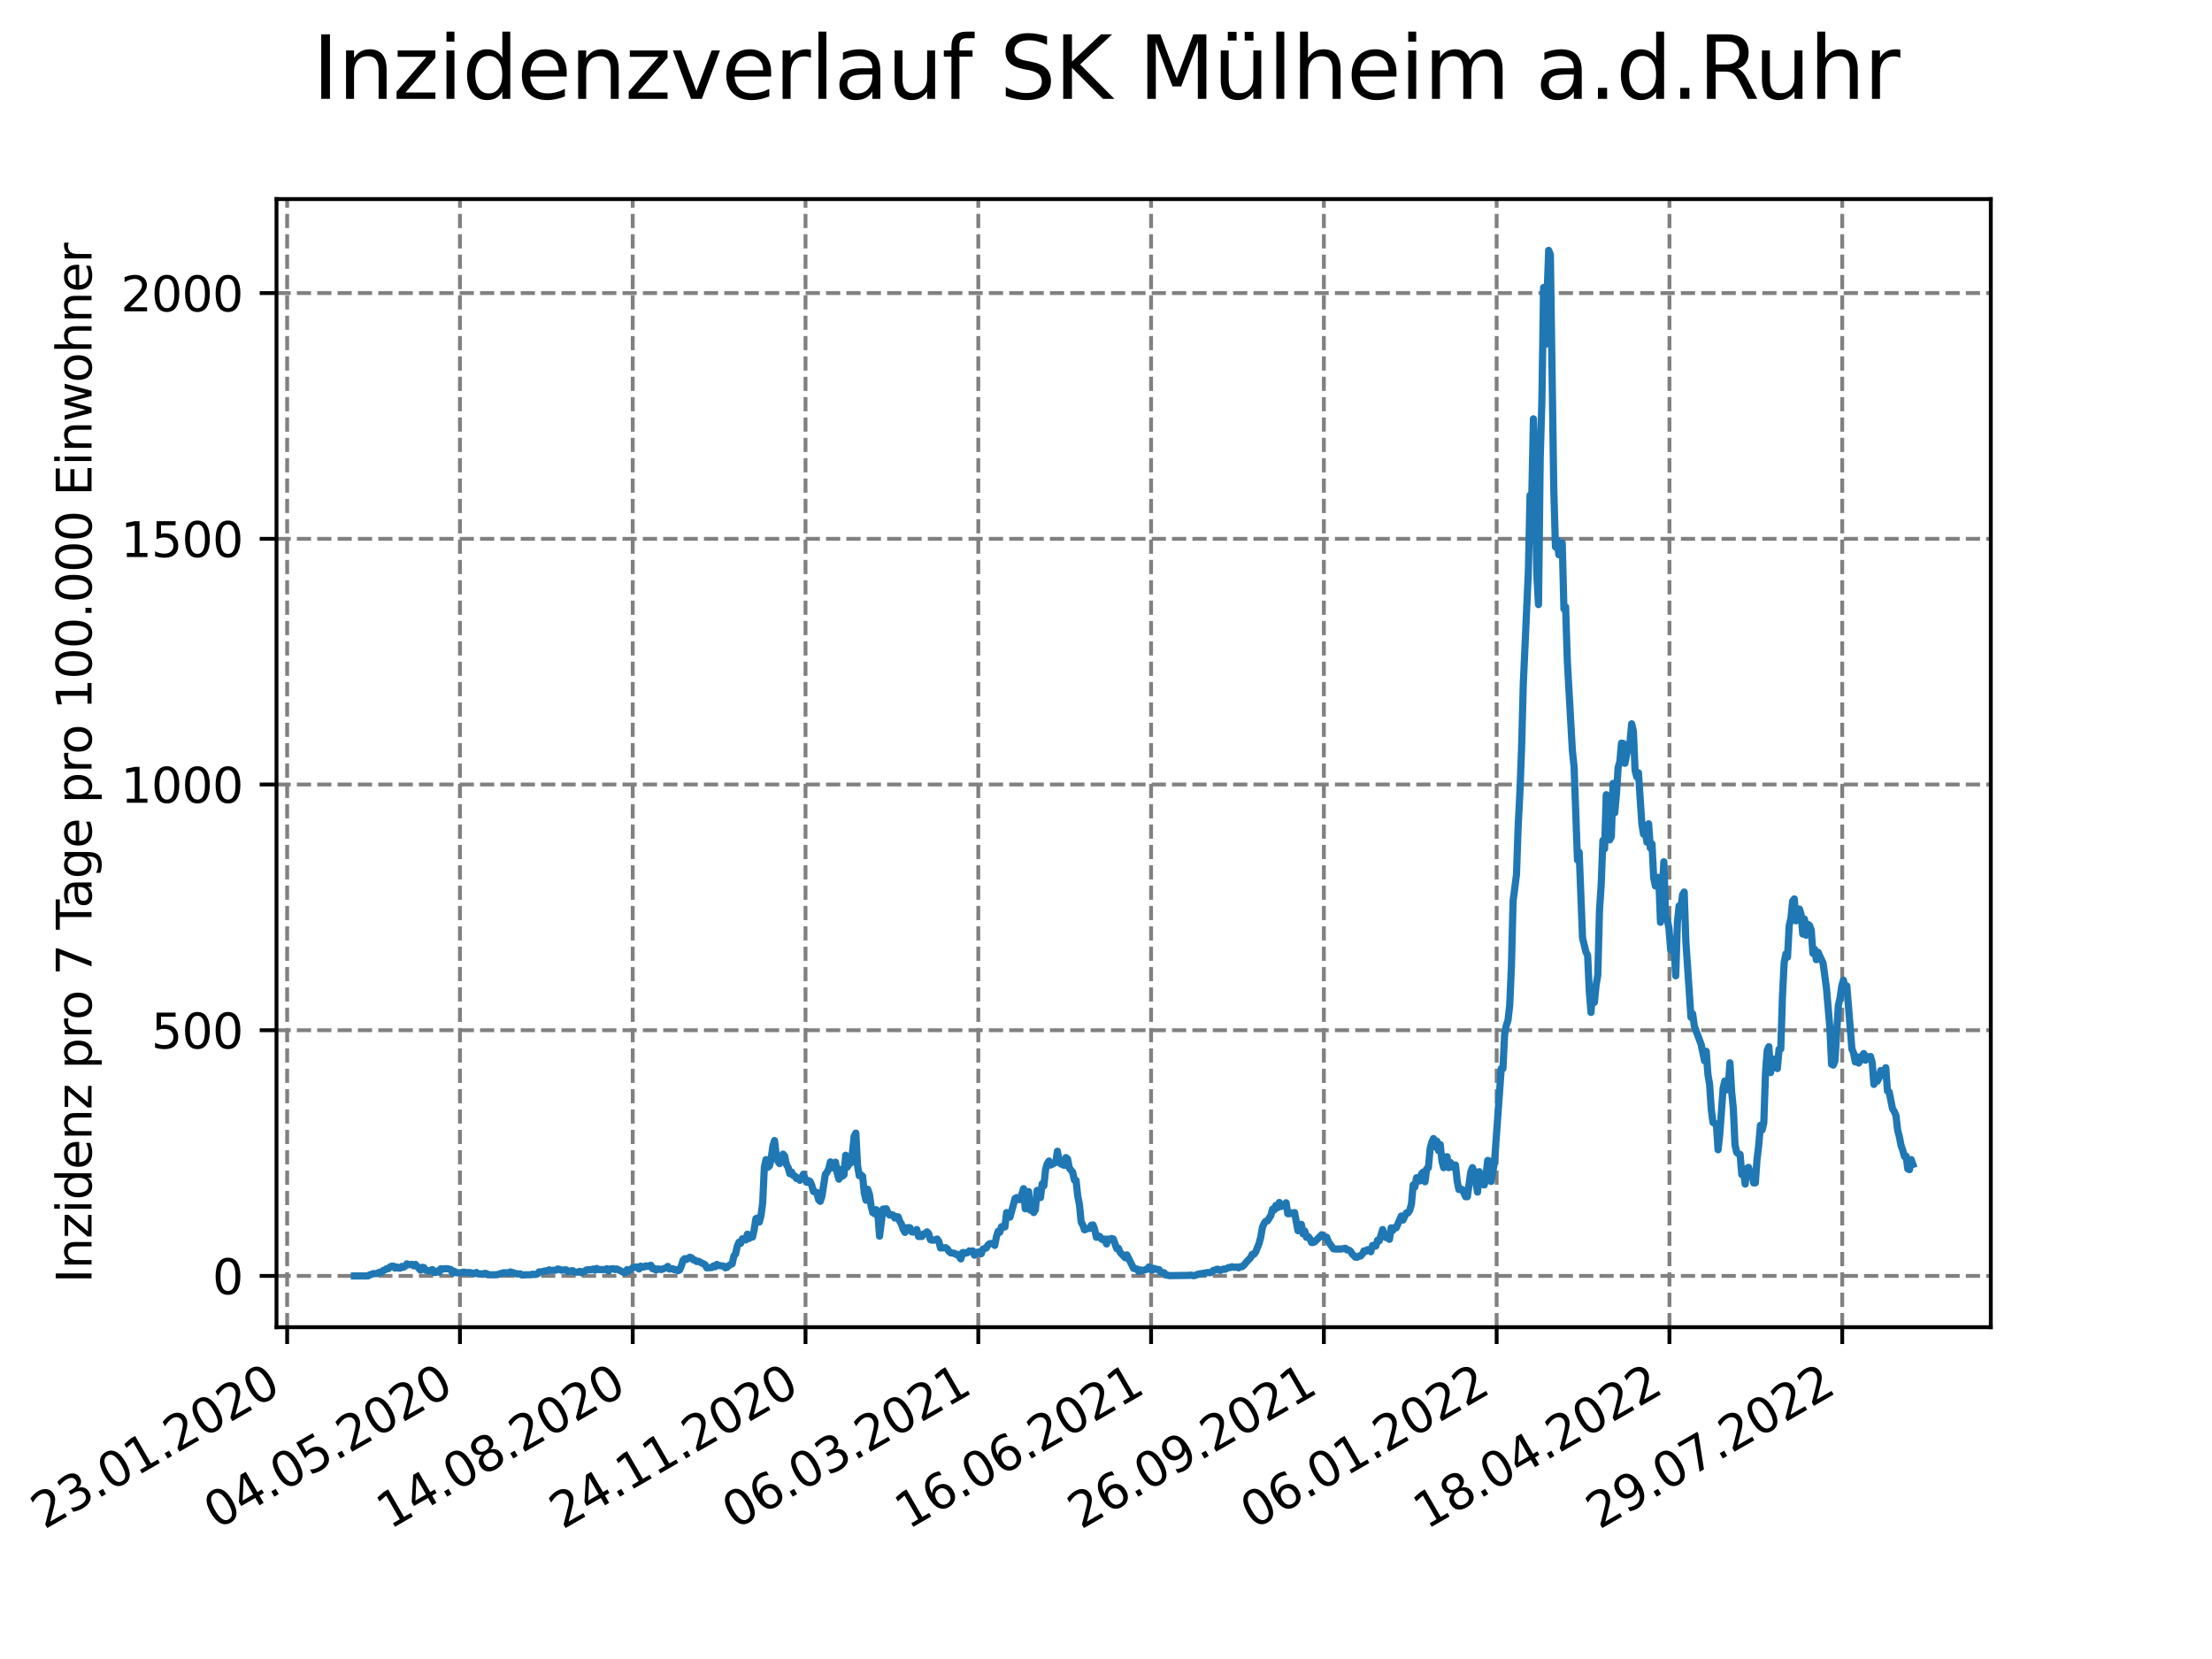 <?xml version="1.0" encoding="utf-8" standalone="no"?>
<!DOCTYPE svg PUBLIC "-//W3C//DTD SVG 1.1//EN"
  "http://www.w3.org/Graphics/SVG/1.1/DTD/svg11.dtd">
<svg xmlns:xlink="http://www.w3.org/1999/xlink" width="460.8pt" height="345.6pt" viewBox="0 0 460.8 345.6" xmlns="http://www.w3.org/2000/svg" version="1.1">
 <defs>
  <style type="text/css">*{stroke-linejoin: round; stroke-linecap: butt}</style>
 </defs>
 <g id="figure_1">
  <g id="patch_1">
   <path d="M 0 345.6 
L 460.8 345.6 
L 460.8 0 
L 0 0 
z
" style="fill: #ffffff"/>
  </g>
  <g id="axes_1">
   <g id="patch_2">
    <path d="M 57.6 276.48 
L 414.72 276.48 
L 414.72 41.472 
L 57.6 41.472 
z
" style="fill: #ffffff"/>
   </g>
   <g id="matplotlib.axis_1">
    <g id="xtick_1">
     <g id="line2d_1">
      <path d="M 59.82 276.48 
L 59.82 41.472 
" clip-path="url(#p0d2b33d390)" style="fill: none; stroke-dasharray: 2.96,1.28; stroke-dashoffset: 0; stroke: #808080; stroke-width: 0.8"/>
     </g>
     <g id="line2d_2">
      <defs>
       <path id="m4527d8d7ea" d="M 0 0 
L 0 3.5 
" style="stroke: #000000; stroke-width: 0.8"/>
      </defs>
      <g>
       <use xlink:href="#m4527d8d7ea" x="59.82" y="276.48" style="stroke: #000000; stroke-width: 0.8"/>
      </g>
     </g>
     <g id="text_1">
      <!-- 23.01.2020 -->
      <g transform="translate(9.195 318.689)rotate(-30)scale(0.1 -0.1)">
       <defs>
        <path id="DejaVuSans-32" d="M 1228 531 
L 3431 531 
L 3431 0 
L 469 0 
L 469 531 
Q 828 903 1448 1529 
Q 2069 2156 2228 2338 
Q 2531 2678 2651 2914 
Q 2772 3150 2772 3378 
Q 2772 3750 2511 3984 
Q 2250 4219 1831 4219 
Q 1534 4219 1204 4116 
Q 875 4013 500 3803 
L 500 4441 
Q 881 4594 1212 4672 
Q 1544 4750 1819 4750 
Q 2544 4750 2975 4387 
Q 3406 4025 3406 3419 
Q 3406 3131 3298 2873 
Q 3191 2616 2906 2266 
Q 2828 2175 2409 1742 
Q 1991 1309 1228 531 
z
" transform="scale(0.016)"/>
        <path id="DejaVuSans-33" d="M 2597 2516 
Q 3050 2419 3304 2112 
Q 3559 1806 3559 1356 
Q 3559 666 3084 287 
Q 2609 -91 1734 -91 
Q 1441 -91 1130 -33 
Q 819 25 488 141 
L 488 750 
Q 750 597 1062 519 
Q 1375 441 1716 441 
Q 2309 441 2620 675 
Q 2931 909 2931 1356 
Q 2931 1769 2642 2001 
Q 2353 2234 1838 2234 
L 1294 2234 
L 1294 2753 
L 1863 2753 
Q 2328 2753 2575 2939 
Q 2822 3125 2822 3475 
Q 2822 3834 2567 4026 
Q 2313 4219 1838 4219 
Q 1578 4219 1281 4162 
Q 984 4106 628 3988 
L 628 4550 
Q 988 4650 1302 4700 
Q 1616 4750 1894 4750 
Q 2613 4750 3031 4423 
Q 3450 4097 3450 3541 
Q 3450 3153 3228 2886 
Q 3006 2619 2597 2516 
z
" transform="scale(0.016)"/>
        <path id="DejaVuSans-2e" d="M 684 794 
L 1344 794 
L 1344 0 
L 684 0 
L 684 794 
z
" transform="scale(0.016)"/>
        <path id="DejaVuSans-30" d="M 2034 4250 
Q 1547 4250 1301 3770 
Q 1056 3291 1056 2328 
Q 1056 1369 1301 889 
Q 1547 409 2034 409 
Q 2525 409 2770 889 
Q 3016 1369 3016 2328 
Q 3016 3291 2770 3770 
Q 2525 4250 2034 4250 
z
M 2034 4750 
Q 2819 4750 3233 4129 
Q 3647 3509 3647 2328 
Q 3647 1150 3233 529 
Q 2819 -91 2034 -91 
Q 1250 -91 836 529 
Q 422 1150 422 2328 
Q 422 3509 836 4129 
Q 1250 4750 2034 4750 
z
" transform="scale(0.016)"/>
        <path id="DejaVuSans-31" d="M 794 531 
L 1825 531 
L 1825 4091 
L 703 3866 
L 703 4441 
L 1819 4666 
L 2450 4666 
L 2450 531 
L 3481 531 
L 3481 0 
L 794 0 
L 794 531 
z
" transform="scale(0.016)"/>
       </defs>
       <use xlink:href="#DejaVuSans-32"/>
       <use xlink:href="#DejaVuSans-33" x="63.623"/>
       <use xlink:href="#DejaVuSans-2e" x="127.246"/>
       <use xlink:href="#DejaVuSans-30" x="159.033"/>
       <use xlink:href="#DejaVuSans-31" x="222.656"/>
       <use xlink:href="#DejaVuSans-2e" x="286.279"/>
       <use xlink:href="#DejaVuSans-32" x="318.066"/>
       <use xlink:href="#DejaVuSans-30" x="381.689"/>
       <use xlink:href="#DejaVuSans-32" x="445.312"/>
       <use xlink:href="#DejaVuSans-30" x="508.936"/>
      </g>
     </g>
    </g>
    <g id="xtick_2">
     <g id="line2d_3">
      <path d="M 95.815 276.48 
L 95.815 41.472 
" clip-path="url(#p0d2b33d390)" style="fill: none; stroke-dasharray: 2.96,1.28; stroke-dashoffset: 0; stroke: #808080; stroke-width: 0.8"/>
     </g>
     <g id="line2d_4">
      <g>
       <use xlink:href="#m4527d8d7ea" x="95.815" y="276.48" style="stroke: #000000; stroke-width: 0.8"/>
      </g>
     </g>
     <g id="text_2">
      <!-- 04.05.2020 -->
      <g transform="translate(45.189 318.689)rotate(-30)scale(0.1 -0.1)">
       <defs>
        <path id="DejaVuSans-34" d="M 2419 4116 
L 825 1625 
L 2419 1625 
L 2419 4116 
z
M 2253 4666 
L 3047 4666 
L 3047 1625 
L 3713 1625 
L 3713 1100 
L 3047 1100 
L 3047 0 
L 2419 0 
L 2419 1100 
L 313 1100 
L 313 1709 
L 2253 4666 
z
" transform="scale(0.016)"/>
        <path id="DejaVuSans-35" d="M 691 4666 
L 3169 4666 
L 3169 4134 
L 1269 4134 
L 1269 2991 
Q 1406 3038 1543 3061 
Q 1681 3084 1819 3084 
Q 2600 3084 3056 2656 
Q 3513 2228 3513 1497 
Q 3513 744 3044 326 
Q 2575 -91 1722 -91 
Q 1428 -91 1123 -41 
Q 819 9 494 109 
L 494 744 
Q 775 591 1075 516 
Q 1375 441 1709 441 
Q 2250 441 2565 725 
Q 2881 1009 2881 1497 
Q 2881 1984 2565 2268 
Q 2250 2553 1709 2553 
Q 1456 2553 1204 2497 
Q 953 2441 691 2322 
L 691 4666 
z
" transform="scale(0.016)"/>
       </defs>
       <use xlink:href="#DejaVuSans-30"/>
       <use xlink:href="#DejaVuSans-34" x="63.623"/>
       <use xlink:href="#DejaVuSans-2e" x="127.246"/>
       <use xlink:href="#DejaVuSans-30" x="159.033"/>
       <use xlink:href="#DejaVuSans-35" x="222.656"/>
       <use xlink:href="#DejaVuSans-2e" x="286.279"/>
       <use xlink:href="#DejaVuSans-32" x="318.066"/>
       <use xlink:href="#DejaVuSans-30" x="381.689"/>
       <use xlink:href="#DejaVuSans-32" x="445.312"/>
       <use xlink:href="#DejaVuSans-30" x="508.936"/>
      </g>
     </g>
    </g>
    <g id="xtick_3">
     <g id="line2d_5">
      <path d="M 131.809 276.48 
L 131.809 41.472 
" clip-path="url(#p0d2b33d390)" style="fill: none; stroke-dasharray: 2.96,1.28; stroke-dashoffset: 0; stroke: #808080; stroke-width: 0.8"/>
     </g>
     <g id="line2d_6">
      <g>
       <use xlink:href="#m4527d8d7ea" x="131.809" y="276.48" style="stroke: #000000; stroke-width: 0.8"/>
      </g>
     </g>
     <g id="text_3">
      <!-- 14.08.2020 -->
      <g transform="translate(81.184 318.689)rotate(-30)scale(0.1 -0.1)">
       <defs>
        <path id="DejaVuSans-38" d="M 2034 2216 
Q 1584 2216 1326 1975 
Q 1069 1734 1069 1313 
Q 1069 891 1326 650 
Q 1584 409 2034 409 
Q 2484 409 2743 651 
Q 3003 894 3003 1313 
Q 3003 1734 2745 1975 
Q 2488 2216 2034 2216 
z
M 1403 2484 
Q 997 2584 770 2862 
Q 544 3141 544 3541 
Q 544 4100 942 4425 
Q 1341 4750 2034 4750 
Q 2731 4750 3128 4425 
Q 3525 4100 3525 3541 
Q 3525 3141 3298 2862 
Q 3072 2584 2669 2484 
Q 3125 2378 3379 2068 
Q 3634 1759 3634 1313 
Q 3634 634 3220 271 
Q 2806 -91 2034 -91 
Q 1263 -91 848 271 
Q 434 634 434 1313 
Q 434 1759 690 2068 
Q 947 2378 1403 2484 
z
M 1172 3481 
Q 1172 3119 1398 2916 
Q 1625 2713 2034 2713 
Q 2441 2713 2670 2916 
Q 2900 3119 2900 3481 
Q 2900 3844 2670 4047 
Q 2441 4250 2034 4250 
Q 1625 4250 1398 4047 
Q 1172 3844 1172 3481 
z
" transform="scale(0.016)"/>
       </defs>
       <use xlink:href="#DejaVuSans-31"/>
       <use xlink:href="#DejaVuSans-34" x="63.623"/>
       <use xlink:href="#DejaVuSans-2e" x="127.246"/>
       <use xlink:href="#DejaVuSans-30" x="159.033"/>
       <use xlink:href="#DejaVuSans-38" x="222.656"/>
       <use xlink:href="#DejaVuSans-2e" x="286.279"/>
       <use xlink:href="#DejaVuSans-32" x="318.066"/>
       <use xlink:href="#DejaVuSans-30" x="381.689"/>
       <use xlink:href="#DejaVuSans-32" x="445.312"/>
       <use xlink:href="#DejaVuSans-30" x="508.936"/>
      </g>
     </g>
    </g>
    <g id="xtick_4">
     <g id="line2d_7">
      <path d="M 167.803 276.48 
L 167.803 41.472 
" clip-path="url(#p0d2b33d390)" style="fill: none; stroke-dasharray: 2.96,1.28; stroke-dashoffset: 0; stroke: #808080; stroke-width: 0.8"/>
     </g>
     <g id="line2d_8">
      <g>
       <use xlink:href="#m4527d8d7ea" x="167.803" y="276.48" style="stroke: #000000; stroke-width: 0.8"/>
      </g>
     </g>
     <g id="text_4">
      <!-- 24.11.2020 -->
      <g transform="translate(117.178 318.689)rotate(-30)scale(0.1 -0.1)">
       <use xlink:href="#DejaVuSans-32"/>
       <use xlink:href="#DejaVuSans-34" x="63.623"/>
       <use xlink:href="#DejaVuSans-2e" x="127.246"/>
       <use xlink:href="#DejaVuSans-31" x="159.033"/>
       <use xlink:href="#DejaVuSans-31" x="222.656"/>
       <use xlink:href="#DejaVuSans-2e" x="286.279"/>
       <use xlink:href="#DejaVuSans-32" x="318.066"/>
       <use xlink:href="#DejaVuSans-30" x="381.689"/>
       <use xlink:href="#DejaVuSans-32" x="445.312"/>
       <use xlink:href="#DejaVuSans-30" x="508.936"/>
      </g>
     </g>
    </g>
    <g id="xtick_5">
     <g id="line2d_9">
      <path d="M 203.797 276.48 
L 203.797 41.472 
" clip-path="url(#p0d2b33d390)" style="fill: none; stroke-dasharray: 2.96,1.28; stroke-dashoffset: 0; stroke: #808080; stroke-width: 0.8"/>
     </g>
     <g id="line2d_10">
      <g>
       <use xlink:href="#m4527d8d7ea" x="203.797" y="276.48" style="stroke: #000000; stroke-width: 0.8"/>
      </g>
     </g>
     <g id="text_5">
      <!-- 06.03.2021 -->
      <g transform="translate(153.172 318.689)rotate(-30)scale(0.1 -0.1)">
       <defs>
        <path id="DejaVuSans-36" d="M 2113 2584 
Q 1688 2584 1439 2293 
Q 1191 2003 1191 1497 
Q 1191 994 1439 701 
Q 1688 409 2113 409 
Q 2538 409 2786 701 
Q 3034 994 3034 1497 
Q 3034 2003 2786 2293 
Q 2538 2584 2113 2584 
z
M 3366 4563 
L 3366 3988 
Q 3128 4100 2886 4159 
Q 2644 4219 2406 4219 
Q 1781 4219 1451 3797 
Q 1122 3375 1075 2522 
Q 1259 2794 1537 2939 
Q 1816 3084 2150 3084 
Q 2853 3084 3261 2657 
Q 3669 2231 3669 1497 
Q 3669 778 3244 343 
Q 2819 -91 2113 -91 
Q 1303 -91 875 529 
Q 447 1150 447 2328 
Q 447 3434 972 4092 
Q 1497 4750 2381 4750 
Q 2619 4750 2861 4703 
Q 3103 4656 3366 4563 
z
" transform="scale(0.016)"/>
       </defs>
       <use xlink:href="#DejaVuSans-30"/>
       <use xlink:href="#DejaVuSans-36" x="63.623"/>
       <use xlink:href="#DejaVuSans-2e" x="127.246"/>
       <use xlink:href="#DejaVuSans-30" x="159.033"/>
       <use xlink:href="#DejaVuSans-33" x="222.656"/>
       <use xlink:href="#DejaVuSans-2e" x="286.279"/>
       <use xlink:href="#DejaVuSans-32" x="318.066"/>
       <use xlink:href="#DejaVuSans-30" x="381.689"/>
       <use xlink:href="#DejaVuSans-32" x="445.312"/>
       <use xlink:href="#DejaVuSans-31" x="508.936"/>
      </g>
     </g>
    </g>
    <g id="xtick_6">
     <g id="line2d_11">
      <path d="M 239.792 276.48 
L 239.792 41.472 
" clip-path="url(#p0d2b33d390)" style="fill: none; stroke-dasharray: 2.96,1.28; stroke-dashoffset: 0; stroke: #808080; stroke-width: 0.8"/>
     </g>
     <g id="line2d_12">
      <g>
       <use xlink:href="#m4527d8d7ea" x="239.792" y="276.48" style="stroke: #000000; stroke-width: 0.8"/>
      </g>
     </g>
     <g id="text_6">
      <!-- 16.06.2021 -->
      <g transform="translate(189.167 318.689)rotate(-30)scale(0.1 -0.1)">
       <use xlink:href="#DejaVuSans-31"/>
       <use xlink:href="#DejaVuSans-36" x="63.623"/>
       <use xlink:href="#DejaVuSans-2e" x="127.246"/>
       <use xlink:href="#DejaVuSans-30" x="159.033"/>
       <use xlink:href="#DejaVuSans-36" x="222.656"/>
       <use xlink:href="#DejaVuSans-2e" x="286.279"/>
       <use xlink:href="#DejaVuSans-32" x="318.066"/>
       <use xlink:href="#DejaVuSans-30" x="381.689"/>
       <use xlink:href="#DejaVuSans-32" x="445.312"/>
       <use xlink:href="#DejaVuSans-31" x="508.936"/>
      </g>
     </g>
    </g>
    <g id="xtick_7">
     <g id="line2d_13">
      <path d="M 275.786 276.48 
L 275.786 41.472 
" clip-path="url(#p0d2b33d390)" style="fill: none; stroke-dasharray: 2.96,1.28; stroke-dashoffset: 0; stroke: #808080; stroke-width: 0.8"/>
     </g>
     <g id="line2d_14">
      <g>
       <use xlink:href="#m4527d8d7ea" x="275.786" y="276.48" style="stroke: #000000; stroke-width: 0.8"/>
      </g>
     </g>
     <g id="text_7">
      <!-- 26.09.2021 -->
      <g transform="translate(225.161 318.689)rotate(-30)scale(0.1 -0.1)">
       <defs>
        <path id="DejaVuSans-39" d="M 703 97 
L 703 672 
Q 941 559 1184 500 
Q 1428 441 1663 441 
Q 2288 441 2617 861 
Q 2947 1281 2994 2138 
Q 2813 1869 2534 1725 
Q 2256 1581 1919 1581 
Q 1219 1581 811 2004 
Q 403 2428 403 3163 
Q 403 3881 828 4315 
Q 1253 4750 1959 4750 
Q 2769 4750 3195 4129 
Q 3622 3509 3622 2328 
Q 3622 1225 3098 567 
Q 2575 -91 1691 -91 
Q 1453 -91 1209 -44 
Q 966 3 703 97 
z
M 1959 2075 
Q 2384 2075 2632 2365 
Q 2881 2656 2881 3163 
Q 2881 3666 2632 3958 
Q 2384 4250 1959 4250 
Q 1534 4250 1286 3958 
Q 1038 3666 1038 3163 
Q 1038 2656 1286 2365 
Q 1534 2075 1959 2075 
z
" transform="scale(0.016)"/>
       </defs>
       <use xlink:href="#DejaVuSans-32"/>
       <use xlink:href="#DejaVuSans-36" x="63.623"/>
       <use xlink:href="#DejaVuSans-2e" x="127.246"/>
       <use xlink:href="#DejaVuSans-30" x="159.033"/>
       <use xlink:href="#DejaVuSans-39" x="222.656"/>
       <use xlink:href="#DejaVuSans-2e" x="286.279"/>
       <use xlink:href="#DejaVuSans-32" x="318.066"/>
       <use xlink:href="#DejaVuSans-30" x="381.689"/>
       <use xlink:href="#DejaVuSans-32" x="445.312"/>
       <use xlink:href="#DejaVuSans-31" x="508.936"/>
      </g>
     </g>
    </g>
    <g id="xtick_8">
     <g id="line2d_15">
      <path d="M 311.78 276.48 
L 311.78 41.472 
" clip-path="url(#p0d2b33d390)" style="fill: none; stroke-dasharray: 2.96,1.28; stroke-dashoffset: 0; stroke: #808080; stroke-width: 0.8"/>
     </g>
     <g id="line2d_16">
      <g>
       <use xlink:href="#m4527d8d7ea" x="311.78" y="276.48" style="stroke: #000000; stroke-width: 0.8"/>
      </g>
     </g>
     <g id="text_8">
      <!-- 06.01.2022 -->
      <g transform="translate(261.155 318.689)rotate(-30)scale(0.1 -0.1)">
       <use xlink:href="#DejaVuSans-30"/>
       <use xlink:href="#DejaVuSans-36" x="63.623"/>
       <use xlink:href="#DejaVuSans-2e" x="127.246"/>
       <use xlink:href="#DejaVuSans-30" x="159.033"/>
       <use xlink:href="#DejaVuSans-31" x="222.656"/>
       <use xlink:href="#DejaVuSans-2e" x="286.279"/>
       <use xlink:href="#DejaVuSans-32" x="318.066"/>
       <use xlink:href="#DejaVuSans-30" x="381.689"/>
       <use xlink:href="#DejaVuSans-32" x="445.312"/>
       <use xlink:href="#DejaVuSans-32" x="508.936"/>
      </g>
     </g>
    </g>
    <g id="xtick_9">
     <g id="line2d_17">
      <path d="M 347.775 276.48 
L 347.775 41.472 
" clip-path="url(#p0d2b33d390)" style="fill: none; stroke-dasharray: 2.96,1.28; stroke-dashoffset: 0; stroke: #808080; stroke-width: 0.8"/>
     </g>
     <g id="line2d_18">
      <g>
       <use xlink:href="#m4527d8d7ea" x="347.775" y="276.48" style="stroke: #000000; stroke-width: 0.8"/>
      </g>
     </g>
     <g id="text_9">
      <!-- 18.04.2022 -->
      <g transform="translate(297.149 318.689)rotate(-30)scale(0.1 -0.1)">
       <use xlink:href="#DejaVuSans-31"/>
       <use xlink:href="#DejaVuSans-38" x="63.623"/>
       <use xlink:href="#DejaVuSans-2e" x="127.246"/>
       <use xlink:href="#DejaVuSans-30" x="159.033"/>
       <use xlink:href="#DejaVuSans-34" x="222.656"/>
       <use xlink:href="#DejaVuSans-2e" x="286.279"/>
       <use xlink:href="#DejaVuSans-32" x="318.066"/>
       <use xlink:href="#DejaVuSans-30" x="381.689"/>
       <use xlink:href="#DejaVuSans-32" x="445.312"/>
       <use xlink:href="#DejaVuSans-32" x="508.936"/>
      </g>
     </g>
    </g>
    <g id="xtick_10">
     <g id="line2d_19">
      <path d="M 383.769 276.48 
L 383.769 41.472 
" clip-path="url(#p0d2b33d390)" style="fill: none; stroke-dasharray: 2.96,1.28; stroke-dashoffset: 0; stroke: #808080; stroke-width: 0.8"/>
     </g>
     <g id="line2d_20">
      <g>
       <use xlink:href="#m4527d8d7ea" x="383.769" y="276.48" style="stroke: #000000; stroke-width: 0.8"/>
      </g>
     </g>
     <g id="text_10">
      <!-- 29.07.2022 -->
      <g transform="translate(333.144 318.689)rotate(-30)scale(0.1 -0.1)">
       <defs>
        <path id="DejaVuSans-37" d="M 525 4666 
L 3525 4666 
L 3525 4397 
L 1831 0 
L 1172 0 
L 2766 4134 
L 525 4134 
L 525 4666 
z
" transform="scale(0.016)"/>
       </defs>
       <use xlink:href="#DejaVuSans-32"/>
       <use xlink:href="#DejaVuSans-39" x="63.623"/>
       <use xlink:href="#DejaVuSans-2e" x="127.246"/>
       <use xlink:href="#DejaVuSans-30" x="159.033"/>
       <use xlink:href="#DejaVuSans-37" x="222.656"/>
       <use xlink:href="#DejaVuSans-2e" x="286.279"/>
       <use xlink:href="#DejaVuSans-32" x="318.066"/>
       <use xlink:href="#DejaVuSans-30" x="381.689"/>
       <use xlink:href="#DejaVuSans-32" x="445.312"/>
       <use xlink:href="#DejaVuSans-32" x="508.936"/>
      </g>
     </g>
    </g>
   </g>
   <g id="matplotlib.axis_2">
    <g id="ytick_1">
     <g id="line2d_21">
      <path d="M 57.6 265.798 
L 414.72 265.798 
" clip-path="url(#p0d2b33d390)" style="fill: none; stroke-dasharray: 2.96,1.28; stroke-dashoffset: 0; stroke: #808080; stroke-width: 0.8"/>
     </g>
     <g id="line2d_22">
      <defs>
       <path id="mbe4483554b" d="M 0 0 
L -3.5 0 
" style="stroke: #000000; stroke-width: 0.8"/>
      </defs>
      <g>
       <use xlink:href="#mbe4483554b" x="57.6" y="265.798" style="stroke: #000000; stroke-width: 0.8"/>
      </g>
     </g>
     <g id="text_11">
      <!-- 0 -->
      <g transform="translate(44.237 269.597)scale(0.1 -0.1)">
       <use xlink:href="#DejaVuSans-30"/>
      </g>
     </g>
    </g>
    <g id="ytick_2">
     <g id="line2d_23">
      <path d="M 57.6 214.612 
L 414.72 214.612 
" clip-path="url(#p0d2b33d390)" style="fill: none; stroke-dasharray: 2.96,1.28; stroke-dashoffset: 0; stroke: #808080; stroke-width: 0.8"/>
     </g>
     <g id="line2d_24">
      <g>
       <use xlink:href="#mbe4483554b" x="57.6" y="214.612" style="stroke: #000000; stroke-width: 0.8"/>
      </g>
     </g>
     <g id="text_12">
      <!-- 500 -->
      <g transform="translate(31.512 218.411)scale(0.1 -0.1)">
       <use xlink:href="#DejaVuSans-35"/>
       <use xlink:href="#DejaVuSans-30" x="63.623"/>
       <use xlink:href="#DejaVuSans-30" x="127.246"/>
      </g>
     </g>
    </g>
    <g id="ytick_3">
     <g id="line2d_25">
      <path d="M 57.6 163.426 
L 414.72 163.426 
" clip-path="url(#p0d2b33d390)" style="fill: none; stroke-dasharray: 2.96,1.28; stroke-dashoffset: 0; stroke: #808080; stroke-width: 0.8"/>
     </g>
     <g id="line2d_26">
      <g>
       <use xlink:href="#mbe4483554b" x="57.6" y="163.426" style="stroke: #000000; stroke-width: 0.8"/>
      </g>
     </g>
     <g id="text_13">
      <!-- 1000 -->
      <g transform="translate(25.15 167.226)scale(0.1 -0.1)">
       <use xlink:href="#DejaVuSans-31"/>
       <use xlink:href="#DejaVuSans-30" x="63.623"/>
       <use xlink:href="#DejaVuSans-30" x="127.246"/>
       <use xlink:href="#DejaVuSans-30" x="190.869"/>
      </g>
     </g>
    </g>
    <g id="ytick_4">
     <g id="line2d_27">
      <path d="M 57.6 112.241 
L 414.72 112.241 
" clip-path="url(#p0d2b33d390)" style="fill: none; stroke-dasharray: 2.96,1.28; stroke-dashoffset: 0; stroke: #808080; stroke-width: 0.8"/>
     </g>
     <g id="line2d_28">
      <g>
       <use xlink:href="#mbe4483554b" x="57.6" y="112.241" style="stroke: #000000; stroke-width: 0.8"/>
      </g>
     </g>
     <g id="text_14">
      <!-- 1500 -->
      <g transform="translate(25.15 116.04)scale(0.1 -0.1)">
       <use xlink:href="#DejaVuSans-31"/>
       <use xlink:href="#DejaVuSans-35" x="63.623"/>
       <use xlink:href="#DejaVuSans-30" x="127.246"/>
       <use xlink:href="#DejaVuSans-30" x="190.869"/>
      </g>
     </g>
    </g>
    <g id="ytick_5">
     <g id="line2d_29">
      <path d="M 57.6 61.055 
L 414.72 61.055 
" clip-path="url(#p0d2b33d390)" style="fill: none; stroke-dasharray: 2.96,1.28; stroke-dashoffset: 0; stroke: #808080; stroke-width: 0.8"/>
     </g>
     <g id="line2d_30">
      <g>
       <use xlink:href="#mbe4483554b" x="57.6" y="61.055" style="stroke: #000000; stroke-width: 0.8"/>
      </g>
     </g>
     <g id="text_15">
      <!-- 2000 -->
      <g transform="translate(25.15 64.854)scale(0.1 -0.1)">
       <use xlink:href="#DejaVuSans-32"/>
       <use xlink:href="#DejaVuSans-30" x="63.623"/>
       <use xlink:href="#DejaVuSans-30" x="127.246"/>
       <use xlink:href="#DejaVuSans-30" x="190.869"/>
      </g>
     </g>
    </g>
    <g id="text_16">
     <!-- Inzidenz pro 7 Tage pro 100.000 Einwohner -->
     <g transform="translate(19.07 267.301)rotate(-90)scale(0.1 -0.1)">
      <defs>
       <path id="DejaVuSans-49" d="M 628 4666 
L 1259 4666 
L 1259 0 
L 628 0 
L 628 4666 
z
" transform="scale(0.016)"/>
       <path id="DejaVuSans-6e" d="M 3513 2113 
L 3513 0 
L 2938 0 
L 2938 2094 
Q 2938 2591 2744 2837 
Q 2550 3084 2163 3084 
Q 1697 3084 1428 2787 
Q 1159 2491 1159 1978 
L 1159 0 
L 581 0 
L 581 3500 
L 1159 3500 
L 1159 2956 
Q 1366 3272 1645 3428 
Q 1925 3584 2291 3584 
Q 2894 3584 3203 3211 
Q 3513 2838 3513 2113 
z
" transform="scale(0.016)"/>
       <path id="DejaVuSans-7a" d="M 353 3500 
L 3084 3500 
L 3084 2975 
L 922 459 
L 3084 459 
L 3084 0 
L 275 0 
L 275 525 
L 2438 3041 
L 353 3041 
L 353 3500 
z
" transform="scale(0.016)"/>
       <path id="DejaVuSans-69" d="M 603 3500 
L 1178 3500 
L 1178 0 
L 603 0 
L 603 3500 
z
M 603 4863 
L 1178 4863 
L 1178 4134 
L 603 4134 
L 603 4863 
z
" transform="scale(0.016)"/>
       <path id="DejaVuSans-64" d="M 2906 2969 
L 2906 4863 
L 3481 4863 
L 3481 0 
L 2906 0 
L 2906 525 
Q 2725 213 2448 61 
Q 2172 -91 1784 -91 
Q 1150 -91 751 415 
Q 353 922 353 1747 
Q 353 2572 751 3078 
Q 1150 3584 1784 3584 
Q 2172 3584 2448 3432 
Q 2725 3281 2906 2969 
z
M 947 1747 
Q 947 1113 1208 752 
Q 1469 391 1925 391 
Q 2381 391 2643 752 
Q 2906 1113 2906 1747 
Q 2906 2381 2643 2742 
Q 2381 3103 1925 3103 
Q 1469 3103 1208 2742 
Q 947 2381 947 1747 
z
" transform="scale(0.016)"/>
       <path id="DejaVuSans-65" d="M 3597 1894 
L 3597 1613 
L 953 1613 
Q 991 1019 1311 708 
Q 1631 397 2203 397 
Q 2534 397 2845 478 
Q 3156 559 3463 722 
L 3463 178 
Q 3153 47 2828 -22 
Q 2503 -91 2169 -91 
Q 1331 -91 842 396 
Q 353 884 353 1716 
Q 353 2575 817 3079 
Q 1281 3584 2069 3584 
Q 2775 3584 3186 3129 
Q 3597 2675 3597 1894 
z
M 3022 2063 
Q 3016 2534 2758 2815 
Q 2500 3097 2075 3097 
Q 1594 3097 1305 2825 
Q 1016 2553 972 2059 
L 3022 2063 
z
" transform="scale(0.016)"/>
       <path id="DejaVuSans-20" transform="scale(0.016)"/>
       <path id="DejaVuSans-70" d="M 1159 525 
L 1159 -1331 
L 581 -1331 
L 581 3500 
L 1159 3500 
L 1159 2969 
Q 1341 3281 1617 3432 
Q 1894 3584 2278 3584 
Q 2916 3584 3314 3078 
Q 3713 2572 3713 1747 
Q 3713 922 3314 415 
Q 2916 -91 2278 -91 
Q 1894 -91 1617 61 
Q 1341 213 1159 525 
z
M 3116 1747 
Q 3116 2381 2855 2742 
Q 2594 3103 2138 3103 
Q 1681 3103 1420 2742 
Q 1159 2381 1159 1747 
Q 1159 1113 1420 752 
Q 1681 391 2138 391 
Q 2594 391 2855 752 
Q 3116 1113 3116 1747 
z
" transform="scale(0.016)"/>
       <path id="DejaVuSans-72" d="M 2631 2963 
Q 2534 3019 2420 3045 
Q 2306 3072 2169 3072 
Q 1681 3072 1420 2755 
Q 1159 2438 1159 1844 
L 1159 0 
L 581 0 
L 581 3500 
L 1159 3500 
L 1159 2956 
Q 1341 3275 1631 3429 
Q 1922 3584 2338 3584 
Q 2397 3584 2469 3576 
Q 2541 3569 2628 3553 
L 2631 2963 
z
" transform="scale(0.016)"/>
       <path id="DejaVuSans-6f" d="M 1959 3097 
Q 1497 3097 1228 2736 
Q 959 2375 959 1747 
Q 959 1119 1226 758 
Q 1494 397 1959 397 
Q 2419 397 2687 759 
Q 2956 1122 2956 1747 
Q 2956 2369 2687 2733 
Q 2419 3097 1959 3097 
z
M 1959 3584 
Q 2709 3584 3137 3096 
Q 3566 2609 3566 1747 
Q 3566 888 3137 398 
Q 2709 -91 1959 -91 
Q 1206 -91 779 398 
Q 353 888 353 1747 
Q 353 2609 779 3096 
Q 1206 3584 1959 3584 
z
" transform="scale(0.016)"/>
       <path id="DejaVuSans-54" d="M -19 4666 
L 3928 4666 
L 3928 4134 
L 2272 4134 
L 2272 0 
L 1638 0 
L 1638 4134 
L -19 4134 
L -19 4666 
z
" transform="scale(0.016)"/>
       <path id="DejaVuSans-61" d="M 2194 1759 
Q 1497 1759 1228 1600 
Q 959 1441 959 1056 
Q 959 750 1161 570 
Q 1363 391 1709 391 
Q 2188 391 2477 730 
Q 2766 1069 2766 1631 
L 2766 1759 
L 2194 1759 
z
M 3341 1997 
L 3341 0 
L 2766 0 
L 2766 531 
Q 2569 213 2275 61 
Q 1981 -91 1556 -91 
Q 1019 -91 701 211 
Q 384 513 384 1019 
Q 384 1609 779 1909 
Q 1175 2209 1959 2209 
L 2766 2209 
L 2766 2266 
Q 2766 2663 2505 2880 
Q 2244 3097 1772 3097 
Q 1472 3097 1187 3025 
Q 903 2953 641 2809 
L 641 3341 
Q 956 3463 1253 3523 
Q 1550 3584 1831 3584 
Q 2591 3584 2966 3190 
Q 3341 2797 3341 1997 
z
" transform="scale(0.016)"/>
       <path id="DejaVuSans-67" d="M 2906 1791 
Q 2906 2416 2648 2759 
Q 2391 3103 1925 3103 
Q 1463 3103 1205 2759 
Q 947 2416 947 1791 
Q 947 1169 1205 825 
Q 1463 481 1925 481 
Q 2391 481 2648 825 
Q 2906 1169 2906 1791 
z
M 3481 434 
Q 3481 -459 3084 -895 
Q 2688 -1331 1869 -1331 
Q 1566 -1331 1297 -1286 
Q 1028 -1241 775 -1147 
L 775 -588 
Q 1028 -725 1275 -790 
Q 1522 -856 1778 -856 
Q 2344 -856 2625 -561 
Q 2906 -266 2906 331 
L 2906 616 
Q 2728 306 2450 153 
Q 2172 0 1784 0 
Q 1141 0 747 490 
Q 353 981 353 1791 
Q 353 2603 747 3093 
Q 1141 3584 1784 3584 
Q 2172 3584 2450 3431 
Q 2728 3278 2906 2969 
L 2906 3500 
L 3481 3500 
L 3481 434 
z
" transform="scale(0.016)"/>
       <path id="DejaVuSans-45" d="M 628 4666 
L 3578 4666 
L 3578 4134 
L 1259 4134 
L 1259 2753 
L 3481 2753 
L 3481 2222 
L 1259 2222 
L 1259 531 
L 3634 531 
L 3634 0 
L 628 0 
L 628 4666 
z
" transform="scale(0.016)"/>
       <path id="DejaVuSans-77" d="M 269 3500 
L 844 3500 
L 1563 769 
L 2278 3500 
L 2956 3500 
L 3675 769 
L 4391 3500 
L 4966 3500 
L 4050 0 
L 3372 0 
L 2619 2869 
L 1863 0 
L 1184 0 
L 269 3500 
z
" transform="scale(0.016)"/>
       <path id="DejaVuSans-68" d="M 3513 2113 
L 3513 0 
L 2938 0 
L 2938 2094 
Q 2938 2591 2744 2837 
Q 2550 3084 2163 3084 
Q 1697 3084 1428 2787 
Q 1159 2491 1159 1978 
L 1159 0 
L 581 0 
L 581 4863 
L 1159 4863 
L 1159 2956 
Q 1366 3272 1645 3428 
Q 1925 3584 2291 3584 
Q 2894 3584 3203 3211 
Q 3513 2838 3513 2113 
z
" transform="scale(0.016)"/>
      </defs>
      <use xlink:href="#DejaVuSans-49"/>
      <use xlink:href="#DejaVuSans-6e" x="29.492"/>
      <use xlink:href="#DejaVuSans-7a" x="92.871"/>
      <use xlink:href="#DejaVuSans-69" x="145.361"/>
      <use xlink:href="#DejaVuSans-64" x="173.145"/>
      <use xlink:href="#DejaVuSans-65" x="236.621"/>
      <use xlink:href="#DejaVuSans-6e" x="298.145"/>
      <use xlink:href="#DejaVuSans-7a" x="361.523"/>
      <use xlink:href="#DejaVuSans-20" x="414.014"/>
      <use xlink:href="#DejaVuSans-70" x="445.801"/>
      <use xlink:href="#DejaVuSans-72" x="509.277"/>
      <use xlink:href="#DejaVuSans-6f" x="548.141"/>
      <use xlink:href="#DejaVuSans-20" x="609.322"/>
      <use xlink:href="#DejaVuSans-37" x="641.109"/>
      <use xlink:href="#DejaVuSans-20" x="704.732"/>
      <use xlink:href="#DejaVuSans-54" x="736.52"/>
      <use xlink:href="#DejaVuSans-61" x="781.104"/>
      <use xlink:href="#DejaVuSans-67" x="842.383"/>
      <use xlink:href="#DejaVuSans-65" x="905.859"/>
      <use xlink:href="#DejaVuSans-20" x="967.383"/>
      <use xlink:href="#DejaVuSans-70" x="999.17"/>
      <use xlink:href="#DejaVuSans-72" x="1062.646"/>
      <use xlink:href="#DejaVuSans-6f" x="1101.51"/>
      <use xlink:href="#DejaVuSans-20" x="1162.691"/>
      <use xlink:href="#DejaVuSans-31" x="1194.479"/>
      <use xlink:href="#DejaVuSans-30" x="1258.102"/>
      <use xlink:href="#DejaVuSans-30" x="1321.725"/>
      <use xlink:href="#DejaVuSans-2e" x="1385.348"/>
      <use xlink:href="#DejaVuSans-30" x="1417.135"/>
      <use xlink:href="#DejaVuSans-30" x="1480.758"/>
      <use xlink:href="#DejaVuSans-30" x="1544.381"/>
      <use xlink:href="#DejaVuSans-20" x="1608.004"/>
      <use xlink:href="#DejaVuSans-45" x="1639.791"/>
      <use xlink:href="#DejaVuSans-69" x="1702.975"/>
      <use xlink:href="#DejaVuSans-6e" x="1730.758"/>
      <use xlink:href="#DejaVuSans-77" x="1794.137"/>
      <use xlink:href="#DejaVuSans-6f" x="1875.924"/>
      <use xlink:href="#DejaVuSans-68" x="1937.105"/>
      <use xlink:href="#DejaVuSans-6e" x="2000.484"/>
      <use xlink:href="#DejaVuSans-65" x="2063.863"/>
      <use xlink:href="#DejaVuSans-72" x="2125.387"/>
     </g>
    </g>
   </g>
   <g id="line2d_31">
    <path d="M 73.833 265.798 
L 76.656 265.798 
L 77.009 265.558 
L 77.362 265.498 
L 77.714 265.318 
L 78.42 265.318 
L 79.126 265.018 
L 79.479 265.078 
L 79.832 264.658 
L 80.185 264.538 
L 80.538 264.298 
L 80.89 264.298 
L 81.243 263.938 
L 81.596 263.758 
L 81.949 263.758 
L 82.302 264.178 
L 82.655 263.938 
L 83.008 264.178 
L 83.361 264.178 
L 83.714 263.818 
L 84.066 263.998 
L 84.419 263.758 
L 84.772 263.278 
L 85.125 263.458 
L 85.831 263.398 
L 86.184 263.698 
L 86.537 263.398 
L 87.595 264.598 
L 87.948 263.998 
L 88.301 264.058 
L 88.654 264.598 
L 89.36 264.778 
L 90.065 264.478 
L 90.418 265.078 
L 90.771 265.078 
L 91.124 264.778 
L 91.477 265.018 
L 91.83 264.298 
L 92.183 264.418 
L 92.536 264.298 
L 93.241 264.298 
L 93.947 264.478 
L 94.3 265.198 
L 94.653 264.838 
L 95.006 265.138 
L 96.065 265.138 
L 96.417 265.018 
L 96.77 265.018 
L 97.123 265.138 
L 97.829 265.078 
L 98.888 265.318 
L 99.24 265.078 
L 99.593 265.378 
L 100.652 265.378 
L 101.005 265.258 
L 101.358 265.318 
L 101.711 265.558 
L 103.475 265.558 
L 104.887 265.138 
L 105.592 265.138 
L 105.945 265.258 
L 106.298 264.958 
L 107.71 265.378 
L 108.415 265.378 
L 108.768 265.618 
L 109.474 265.558 
L 110.533 265.558 
L 110.886 265.438 
L 111.591 265.498 
L 111.944 265.378 
L 112.297 264.958 
L 113.003 264.958 
L 113.356 264.778 
L 114.062 264.718 
L 114.415 264.538 
L 114.767 264.658 
L 115.826 264.598 
L 116.179 264.358 
L 116.532 264.418 
L 116.885 264.598 
L 117.591 264.538 
L 117.943 264.538 
L 118.296 264.898 
L 119.002 264.718 
L 119.355 264.718 
L 119.708 265.018 
L 120.414 265.018 
L 120.766 264.838 
L 121.119 265.138 
L 121.472 264.898 
L 121.825 264.838 
L 122.178 264.538 
L 123.237 264.478 
L 123.59 264.358 
L 123.942 264.598 
L 124.295 264.238 
L 124.648 264.478 
L 126.06 264.478 
L 126.413 264.298 
L 126.766 264.778 
L 127.118 264.358 
L 127.824 264.298 
L 128.177 264.478 
L 128.53 264.358 
L 129.942 265.078 
L 130.294 265.078 
L 130.647 264.478 
L 131 264.718 
L 131.353 264.538 
L 131.706 264.178 
L 132.412 263.938 
L 132.765 263.938 
L 133.117 264.358 
L 133.47 263.758 
L 133.823 263.938 
L 134.176 263.938 
L 134.529 263.698 
L 134.882 263.818 
L 135.588 263.578 
L 135.941 264.298 
L 136.293 264.238 
L 136.646 264.598 
L 136.999 264.358 
L 137.352 264.358 
L 137.705 264.478 
L 138.764 264.118 
L 139.117 263.818 
L 139.469 264.358 
L 140.175 264.298 
L 140.528 264.538 
L 140.881 264.478 
L 141.234 264.718 
L 141.587 264.538 
L 141.94 263.698 
L 142.292 262.558 
L 142.645 262.198 
L 142.998 262.378 
L 143.704 261.898 
L 144.057 262.018 
L 144.41 262.438 
L 144.763 262.498 
L 145.116 262.798 
L 145.468 262.738 
L 146.88 263.458 
L 147.233 264.118 
L 148.292 264.058 
L 148.644 263.698 
L 148.997 263.878 
L 149.35 263.398 
L 149.703 263.638 
L 150.409 263.698 
L 150.762 263.758 
L 151.115 264.118 
L 151.468 263.998 
L 151.82 263.638 
L 152.526 263.278 
L 152.879 261.658 
L 153.232 261.238 
L 153.585 259.618 
L 153.938 258.778 
L 154.291 259.018 
L 154.643 258.058 
L 155.349 258.298 
L 155.702 257.098 
L 156.055 257.998 
L 156.408 257.518 
L 156.761 257.698 
L 157.114 256.139 
L 157.467 253.859 
L 157.819 253.739 
L 158.172 254.579 
L 158.525 253.259 
L 158.878 250.619 
L 159.231 243.12 
L 159.584 241.56 
L 159.937 243.18 
L 160.29 242.88 
L 160.643 241.44 
L 160.995 238.8 
L 161.348 237.6 
L 161.701 240.66 
L 162.054 241.92 
L 162.407 242.4 
L 163.113 240.42 
L 163.466 240.84 
L 163.818 242.58 
L 164.171 243.18 
L 164.524 244.499 
L 164.877 244.139 
L 165.23 244.859 
L 165.583 244.979 
L 165.936 245.519 
L 166.289 245.399 
L 166.642 245.879 
L 166.994 245.459 
L 167.347 244.619 
L 168.053 246.299 
L 168.406 245.939 
L 168.759 246.119 
L 169.112 246.959 
L 169.465 248.219 
L 170.17 248.399 
L 170.523 249.899 
L 170.876 250.259 
L 171.229 249.179 
L 171.935 244.619 
L 172.288 244.199 
L 172.641 243.48 
L 172.994 242.04 
L 173.346 242.46 
L 173.699 243.36 
L 174.052 242.1 
L 174.405 244.379 
L 174.758 245.639 
L 175.111 243.6 
L 175.464 245.039 
L 175.817 244.739 
L 176.169 240.66 
L 176.522 243.12 
L 176.875 242.4 
L 177.228 242.28 
L 177.581 240.12 
L 177.934 236.7 
L 178.287 236.04 
L 178.64 242.76 
L 178.993 244.919 
L 179.345 244.739 
L 179.698 245.039 
L 180.051 248.579 
L 180.404 250.019 
L 180.757 247.739 
L 181.11 248.759 
L 181.463 251.219 
L 181.816 252.599 
L 182.169 252.839 
L 182.521 251.999 
L 182.874 252.959 
L 183.227 257.518 
L 183.933 251.879 
L 184.639 251.819 
L 184.992 252.719 
L 185.345 253.139 
L 185.697 253.019 
L 186.05 253.139 
L 186.403 253.739 
L 186.756 253.439 
L 187.109 253.499 
L 187.462 254.459 
L 187.815 255.059 
L 188.168 256.139 
L 188.52 256.739 
L 188.873 255.779 
L 189.226 255.719 
L 189.579 255.779 
L 189.932 256.619 
L 190.285 256.679 
L 190.991 256.139 
L 191.344 257.578 
L 192.049 257.578 
L 192.402 257.038 
L 192.755 256.978 
L 193.108 256.619 
L 193.461 256.978 
L 193.814 258.238 
L 194.167 258.358 
L 194.52 258.358 
L 195.225 258.118 
L 195.578 258.598 
L 195.931 259.978 
L 196.99 259.918 
L 197.343 260.158 
L 197.695 260.698 
L 198.048 260.998 
L 198.754 261.058 
L 199.107 261.298 
L 199.46 261.298 
L 200.166 262.258 
L 200.519 260.938 
L 200.871 260.938 
L 201.224 261.058 
L 201.577 260.938 
L 201.93 260.578 
L 202.283 260.698 
L 202.636 260.578 
L 202.989 261.478 
L 203.342 261.058 
L 203.695 260.818 
L 204.047 260.818 
L 204.4 261.178 
L 204.753 260.218 
L 205.459 259.978 
L 205.812 259.378 
L 206.165 259.078 
L 206.871 259.018 
L 207.223 259.438 
L 207.576 257.638 
L 207.929 256.499 
L 208.282 256.679 
L 208.635 255.539 
L 209.341 255.599 
L 209.694 252.599 
L 210.399 253.559 
L 211.458 249.659 
L 211.811 249.479 
L 212.164 249.899 
L 212.517 249.899 
L 213.222 247.619 
L 213.575 251.819 
L 213.928 248.339 
L 214.281 248.219 
L 214.634 252.119 
L 214.987 250.919 
L 215.34 252.599 
L 215.693 251.999 
L 216.046 247.979 
L 216.398 249.179 
L 216.751 249.479 
L 217.104 246.599 
L 217.457 247.019 
L 217.81 243.66 
L 218.163 242.4 
L 218.516 241.86 
L 218.869 242.7 
L 219.927 242.16 
L 220.28 239.82 
L 220.633 241.74 
L 220.986 242.46 
L 221.692 242.76 
L 222.045 241.14 
L 222.397 241.44 
L 222.75 243.3 
L 223.456 244.199 
L 223.809 245.819 
L 224.162 245.879 
L 224.515 249.179 
L 224.868 250.919 
L 225.221 254.579 
L 225.573 255.179 
L 225.926 256.199 
L 226.632 255.899 
L 226.985 255.899 
L 227.338 255.239 
L 227.691 255.179 
L 228.044 256.139 
L 228.397 257.758 
L 228.749 257.458 
L 229.102 257.578 
L 229.455 258.118 
L 229.808 258.298 
L 230.161 258.118 
L 230.514 259.138 
L 230.867 258.118 
L 231.22 258.238 
L 231.572 257.998 
L 231.925 258.118 
L 232.631 260.098 
L 232.984 260.038 
L 233.337 260.878 
L 234.396 262.018 
L 234.748 261.418 
L 236.16 264.238 
L 236.866 264.358 
L 237.219 264.898 
L 237.572 264.538 
L 237.924 264.718 
L 238.63 264.478 
L 238.983 264.418 
L 239.336 263.938 
L 239.689 264.058 
L 240.042 264.598 
L 240.395 264.238 
L 241.1 264.478 
L 241.453 264.478 
L 241.806 265.018 
L 242.512 265.138 
L 242.865 265.618 
L 243.218 265.618 
L 243.571 265.738 
L 247.805 265.678 
L 248.158 265.618 
L 248.511 265.738 
L 248.864 265.738 
L 249.57 265.438 
L 251.687 265.078 
L 252.04 265.138 
L 252.393 265.018 
L 252.746 264.658 
L 253.098 264.598 
L 253.451 264.418 
L 253.804 264.418 
L 254.157 264.658 
L 254.863 264.358 
L 255.216 264.418 
L 255.922 264.058 
L 256.274 264.058 
L 256.627 263.878 
L 256.98 263.998 
L 257.686 263.938 
L 258.039 264.118 
L 258.392 263.878 
L 258.745 263.878 
L 259.098 263.578 
L 259.803 262.738 
L 260.509 262.018 
L 260.862 261.298 
L 261.215 261.298 
L 261.568 260.818 
L 262.274 259.078 
L 262.626 257.758 
L 262.979 255.719 
L 263.332 254.879 
L 263.685 254.399 
L 264.038 254.339 
L 264.744 253.199 
L 265.097 251.879 
L 265.449 252.059 
L 265.802 251.099 
L 266.155 251.579 
L 266.508 250.499 
L 266.861 251.339 
L 267.214 251.159 
L 267.567 251.279 
L 267.92 250.559 
L 268.273 252.839 
L 268.625 252.839 
L 268.978 252.659 
L 269.331 252.839 
L 269.684 252.599 
L 270.39 256.379 
L 270.743 255.059 
L 271.096 255.059 
L 271.449 257.038 
L 271.801 256.439 
L 272.154 257.758 
L 272.507 257.578 
L 272.86 257.998 
L 273.213 258.838 
L 273.566 258.838 
L 273.919 258.658 
L 275.33 257.218 
L 275.683 257.638 
L 276.036 257.638 
L 276.389 257.758 
L 276.742 258.718 
L 277.8 260.158 
L 278.506 260.218 
L 278.859 260.158 
L 279.212 260.218 
L 280.271 260.038 
L 280.624 260.398 
L 280.976 260.398 
L 281.329 260.638 
L 281.682 261.238 
L 282.388 261.898 
L 282.741 261.898 
L 283.094 261.658 
L 283.447 261.658 
L 283.8 261.238 
L 284.152 260.578 
L 284.505 260.698 
L 284.858 260.338 
L 285.211 260.338 
L 285.564 260.758 
L 285.917 259.438 
L 286.27 259.618 
L 286.623 259.558 
L 286.975 258.358 
L 287.328 258.478 
L 288.034 256.139 
L 288.387 257.398 
L 288.74 257.818 
L 289.093 257.698 
L 289.446 258.178 
L 289.799 255.779 
L 290.151 256.319 
L 290.504 255.719 
L 290.857 255.779 
L 291.916 253.319 
L 292.269 254.159 
L 292.975 252.659 
L 293.327 252.659 
L 293.68 252.119 
L 294.033 250.799 
L 294.386 246.839 
L 294.739 247.259 
L 295.092 245.339 
L 295.445 245.999 
L 295.798 245.999 
L 296.151 244.499 
L 296.503 244.139 
L 296.856 246.179 
L 297.209 243.48 
L 297.562 243.24 
L 297.915 239.34 
L 298.268 237.96 
L 298.621 237.18 
L 298.974 238.92 
L 299.326 237.72 
L 299.679 239.7 
L 300.032 238.44 
L 300.385 241.86 
L 300.738 243.24 
L 301.091 241.86 
L 301.444 240.96 
L 301.797 243.24 
L 302.15 242.16 
L 302.502 243.12 
L 302.855 242.7 
L 303.208 242.7 
L 303.561 246.059 
L 303.914 247.799 
L 304.267 247.679 
L 304.62 247.799 
L 305.326 249.299 
L 305.678 249.299 
L 306.384 244.139 
L 306.737 243.24 
L 307.09 244.079 
L 307.796 248.339 
L 308.149 244.079 
L 308.502 246.659 
L 309.207 246.839 
L 309.56 244.979 
L 309.913 241.74 
L 310.266 241.86 
L 310.619 246.119 
L 311.325 242.16 
L 312.736 222.601 
L 313.089 222.601 
L 313.442 215.462 
L 313.795 213.602 
L 314.148 212.522 
L 314.501 209.402 
L 314.853 201.423 
L 315.206 187.684 
L 315.912 182.164 
L 316.265 172.025 
L 316.618 165.186 
L 316.971 155.886 
L 317.324 142.627 
L 318.382 119.169 
L 318.735 103.15 
L 319.088 103.87 
L 319.441 87.251 
L 319.794 101.17 
L 320.147 119.709 
L 320.5 125.949 
L 320.852 95.471 
L 321.205 83.412 
L 321.558 59.894 
L 321.911 71.773 
L 322.617 52.154 
L 322.97 53.054 
L 323.676 101.71 
L 324.028 113.949 
L 324.381 112.51 
L 324.734 115.569 
L 325.087 114.789 
L 325.44 113.11 
L 325.793 126.848 
L 326.146 126.428 
L 326.499 137.648 
L 327.557 156.426 
L 327.91 159.726 
L 328.616 179.164 
L 328.969 177.545 
L 329.675 195.423 
L 330.38 198.303 
L 330.733 199.023 
L 331.086 206.582 
L 331.439 210.902 
L 331.792 206.042 
L 332.145 208.802 
L 332.498 205.202 
L 332.851 203.103 
L 333.203 189.604 
L 333.556 184.324 
L 333.909 175.085 
L 334.262 176.825 
L 334.615 165.545 
L 334.968 172.925 
L 335.321 174.965 
L 335.674 174.305 
L 336.027 163.206 
L 336.379 169.325 
L 336.732 165.486 
L 337.085 159.846 
L 337.438 158.706 
L 337.791 154.806 
L 338.144 154.866 
L 338.497 159.006 
L 339.203 155.466 
L 339.555 154.626 
L 339.908 150.787 
L 340.261 152.347 
L 340.614 160.446 
L 340.967 161.826 
L 341.32 160.986 
L 342.026 171.605 
L 342.378 173.765 
L 342.731 173.165 
L 343.084 175.445 
L 343.437 171.605 
L 343.79 176.645 
L 344.143 175.805 
L 344.496 182.884 
L 344.849 184.564 
L 345.554 182.764 
L 345.907 192.123 
L 346.613 179.524 
L 346.966 190.804 
L 347.319 191.464 
L 347.672 193.383 
L 348.025 197.823 
L 348.378 195.603 
L 348.73 197.343 
L 349.083 203.283 
L 349.436 192.063 
L 349.789 188.704 
L 350.142 189.784 
L 350.495 186.424 
L 350.848 185.824 
L 351.201 196.203 
L 352.259 211.922 
L 352.612 211.202 
L 352.965 213.782 
L 354.377 217.562 
L 355.082 220.981 
L 355.435 219.001 
L 355.788 223.801 
L 356.141 225.901 
L 356.494 231.12 
L 356.847 233.82 
L 357.2 234.06 
L 357.553 234.12 
L 357.905 239.52 
L 358.258 236.28 
L 358.964 226.681 
L 359.317 225.181 
L 359.67 227.041 
L 360.023 226.501 
L 360.376 221.401 
L 360.729 227.341 
L 361.081 230.88 
L 361.434 238.5 
L 361.787 240.06 
L 362.14 240.36 
L 362.493 240.48 
L 362.846 244.679 
L 363.199 243.959 
L 363.552 246.659 
L 363.905 243.42 
L 364.257 243.18 
L 364.61 244.499 
L 364.963 244.259 
L 365.316 246.419 
L 365.669 246.419 
L 366.022 241.5 
L 366.375 238.56 
L 366.728 234.42 
L 367.08 235.38 
L 367.433 233.88 
L 367.786 223.501 
L 368.139 218.821 
L 368.492 218.041 
L 368.845 223.441 
L 369.198 221.461 
L 369.551 220.621 
L 369.904 220.981 
L 370.256 222.601 
L 370.609 218.581 
L 370.962 218.521 
L 371.315 207.662 
L 371.668 200.583 
L 372.021 198.723 
L 372.374 199.383 
L 372.727 192.783 
L 373.08 191.344 
L 373.432 187.744 
L 373.785 187.264 
L 374.138 191.823 
L 374.844 189.364 
L 375.197 190.444 
L 375.55 194.583 
L 375.903 191.464 
L 376.255 194.823 
L 376.608 192.543 
L 376.961 192.783 
L 377.314 193.743 
L 377.667 198.603 
L 378.02 197.763 
L 378.373 199.923 
L 378.726 198.363 
L 379.784 200.643 
L 380.49 205.922 
L 381.196 214.082 
L 381.549 221.701 
L 381.902 221.881 
L 382.255 220.981 
L 382.96 209.462 
L 383.313 207.902 
L 383.666 205.442 
L 384.019 204.183 
L 384.372 205.802 
L 384.725 205.382 
L 385.431 214.082 
L 385.783 218.521 
L 386.136 219.361 
L 386.489 221.221 
L 386.842 220.141 
L 387.195 221.461 
L 387.548 220.921 
L 387.901 219.961 
L 388.254 219.481 
L 388.606 220.861 
L 388.959 220.081 
L 389.312 220.321 
L 389.665 220.081 
L 390.018 221.401 
L 390.371 225.901 
L 390.724 223.981 
L 391.077 225.241 
L 391.43 224.581 
L 391.782 223.021 
L 392.135 223.081 
L 392.488 223.981 
L 392.841 222.421 
L 393.194 227.281 
L 393.547 227.461 
L 394.253 231 
L 394.606 231.54 
L 394.958 232.38 
L 395.311 235.44 
L 395.664 236.76 
L 396.017 238.62 
L 396.37 239.58 
L 396.723 240.9 
L 397.076 240.84 
L 397.429 243.48 
L 397.782 243.66 
L 398.134 241.56 
L 398.487 242.58 
L 398.487 242.58 
" clip-path="url(#p0d2b33d390)" style="fill: none; stroke: #1f77b4; stroke-width: 1.5; stroke-linecap: square"/>
   </g>
   <g id="patch_3">
    <path d="M 57.6 276.48 
L 57.6 41.472 
" style="fill: none; stroke: #000000; stroke-width: 0.8; stroke-linejoin: miter; stroke-linecap: square"/>
   </g>
   <g id="patch_4">
    <path d="M 414.72 276.48 
L 414.72 41.472 
" style="fill: none; stroke: #000000; stroke-width: 0.8; stroke-linejoin: miter; stroke-linecap: square"/>
   </g>
   <g id="patch_5">
    <path d="M 57.6 276.48 
L 414.72 276.48 
" style="fill: none; stroke: #000000; stroke-width: 0.8; stroke-linejoin: miter; stroke-linecap: square"/>
   </g>
   <g id="patch_6">
    <path d="M 57.6 41.472 
L 414.72 41.472 
" style="fill: none; stroke: #000000; stroke-width: 0.8; stroke-linejoin: miter; stroke-linecap: square"/>
   </g>
  </g>
  <g id="text_17">
   <!-- Inzidenzverlauf SK Mülheim a.d.Ruhr -->
   <g transform="translate(65.107 20.589)scale(0.18 -0.18)">
    <defs>
     <path id="DejaVuSans-76" d="M 191 3500 
L 800 3500 
L 1894 563 
L 2988 3500 
L 3597 3500 
L 2284 0 
L 1503 0 
L 191 3500 
z
" transform="scale(0.016)"/>
     <path id="DejaVuSans-6c" d="M 603 4863 
L 1178 4863 
L 1178 0 
L 603 0 
L 603 4863 
z
" transform="scale(0.016)"/>
     <path id="DejaVuSans-75" d="M 544 1381 
L 544 3500 
L 1119 3500 
L 1119 1403 
Q 1119 906 1312 657 
Q 1506 409 1894 409 
Q 2359 409 2629 706 
Q 2900 1003 2900 1516 
L 2900 3500 
L 3475 3500 
L 3475 0 
L 2900 0 
L 2900 538 
Q 2691 219 2414 64 
Q 2138 -91 1772 -91 
Q 1169 -91 856 284 
Q 544 659 544 1381 
z
M 1991 3584 
L 1991 3584 
z
" transform="scale(0.016)"/>
     <path id="DejaVuSans-66" d="M 2375 4863 
L 2375 4384 
L 1825 4384 
Q 1516 4384 1395 4259 
Q 1275 4134 1275 3809 
L 1275 3500 
L 2222 3500 
L 2222 3053 
L 1275 3053 
L 1275 0 
L 697 0 
L 697 3053 
L 147 3053 
L 147 3500 
L 697 3500 
L 697 3744 
Q 697 4328 969 4595 
Q 1241 4863 1831 4863 
L 2375 4863 
z
" transform="scale(0.016)"/>
     <path id="DejaVuSans-53" d="M 3425 4513 
L 3425 3897 
Q 3066 4069 2747 4153 
Q 2428 4238 2131 4238 
Q 1616 4238 1336 4038 
Q 1056 3838 1056 3469 
Q 1056 3159 1242 3001 
Q 1428 2844 1947 2747 
L 2328 2669 
Q 3034 2534 3370 2195 
Q 3706 1856 3706 1288 
Q 3706 609 3251 259 
Q 2797 -91 1919 -91 
Q 1588 -91 1214 -16 
Q 841 59 441 206 
L 441 856 
Q 825 641 1194 531 
Q 1563 422 1919 422 
Q 2459 422 2753 634 
Q 3047 847 3047 1241 
Q 3047 1584 2836 1778 
Q 2625 1972 2144 2069 
L 1759 2144 
Q 1053 2284 737 2584 
Q 422 2884 422 3419 
Q 422 4038 858 4394 
Q 1294 4750 2059 4750 
Q 2388 4750 2728 4690 
Q 3069 4631 3425 4513 
z
" transform="scale(0.016)"/>
     <path id="DejaVuSans-4b" d="M 628 4666 
L 1259 4666 
L 1259 2694 
L 3353 4666 
L 4166 4666 
L 1850 2491 
L 4331 0 
L 3500 0 
L 1259 2247 
L 1259 0 
L 628 0 
L 628 4666 
z
" transform="scale(0.016)"/>
     <path id="DejaVuSans-4d" d="M 628 4666 
L 1569 4666 
L 2759 1491 
L 3956 4666 
L 4897 4666 
L 4897 0 
L 4281 0 
L 4281 4097 
L 3078 897 
L 2444 897 
L 1241 4097 
L 1241 0 
L 628 0 
L 628 4666 
z
" transform="scale(0.016)"/>
     <path id="DejaVuSans-fc" d="M 544 1381 
L 544 3500 
L 1119 3500 
L 1119 1403 
Q 1119 906 1312 657 
Q 1506 409 1894 409 
Q 2359 409 2629 706 
Q 2900 1003 2900 1516 
L 2900 3500 
L 3475 3500 
L 3475 0 
L 2900 0 
L 2900 538 
Q 2691 219 2414 64 
Q 2138 -91 1772 -91 
Q 1169 -91 856 284 
Q 544 659 544 1381 
z
M 1991 3584 
L 1991 3584 
z
M 2278 4850 
L 2912 4850 
L 2912 4219 
L 2278 4219 
L 2278 4850 
z
M 1056 4850 
L 1690 4850 
L 1690 4219 
L 1056 4219 
L 1056 4850 
z
" transform="scale(0.016)"/>
     <path id="DejaVuSans-6d" d="M 3328 2828 
Q 3544 3216 3844 3400 
Q 4144 3584 4550 3584 
Q 5097 3584 5394 3201 
Q 5691 2819 5691 2113 
L 5691 0 
L 5113 0 
L 5113 2094 
Q 5113 2597 4934 2840 
Q 4756 3084 4391 3084 
Q 3944 3084 3684 2787 
Q 3425 2491 3425 1978 
L 3425 0 
L 2847 0 
L 2847 2094 
Q 2847 2600 2669 2842 
Q 2491 3084 2119 3084 
Q 1678 3084 1418 2786 
Q 1159 2488 1159 1978 
L 1159 0 
L 581 0 
L 581 3500 
L 1159 3500 
L 1159 2956 
Q 1356 3278 1631 3431 
Q 1906 3584 2284 3584 
Q 2666 3584 2933 3390 
Q 3200 3197 3328 2828 
z
" transform="scale(0.016)"/>
     <path id="DejaVuSans-52" d="M 2841 2188 
Q 3044 2119 3236 1894 
Q 3428 1669 3622 1275 
L 4263 0 
L 3584 0 
L 2988 1197 
Q 2756 1666 2539 1819 
Q 2322 1972 1947 1972 
L 1259 1972 
L 1259 0 
L 628 0 
L 628 4666 
L 2053 4666 
Q 2853 4666 3247 4331 
Q 3641 3997 3641 3322 
Q 3641 2881 3436 2590 
Q 3231 2300 2841 2188 
z
M 1259 4147 
L 1259 2491 
L 2053 2491 
Q 2509 2491 2742 2702 
Q 2975 2913 2975 3322 
Q 2975 3731 2742 3939 
Q 2509 4147 2053 4147 
L 1259 4147 
z
" transform="scale(0.016)"/>
    </defs>
    <use xlink:href="#DejaVuSans-49"/>
    <use xlink:href="#DejaVuSans-6e" x="29.492"/>
    <use xlink:href="#DejaVuSans-7a" x="92.871"/>
    <use xlink:href="#DejaVuSans-69" x="145.361"/>
    <use xlink:href="#DejaVuSans-64" x="173.145"/>
    <use xlink:href="#DejaVuSans-65" x="236.621"/>
    <use xlink:href="#DejaVuSans-6e" x="298.145"/>
    <use xlink:href="#DejaVuSans-7a" x="361.523"/>
    <use xlink:href="#DejaVuSans-76" x="414.014"/>
    <use xlink:href="#DejaVuSans-65" x="473.193"/>
    <use xlink:href="#DejaVuSans-72" x="534.717"/>
    <use xlink:href="#DejaVuSans-6c" x="575.83"/>
    <use xlink:href="#DejaVuSans-61" x="603.613"/>
    <use xlink:href="#DejaVuSans-75" x="664.893"/>
    <use xlink:href="#DejaVuSans-66" x="728.271"/>
    <use xlink:href="#DejaVuSans-20" x="763.477"/>
    <use xlink:href="#DejaVuSans-53" x="795.264"/>
    <use xlink:href="#DejaVuSans-4b" x="858.74"/>
    <use xlink:href="#DejaVuSans-20" x="924.316"/>
    <use xlink:href="#DejaVuSans-4d" x="956.104"/>
    <use xlink:href="#DejaVuSans-fc" x="1042.383"/>
    <use xlink:href="#DejaVuSans-6c" x="1105.762"/>
    <use xlink:href="#DejaVuSans-68" x="1133.545"/>
    <use xlink:href="#DejaVuSans-65" x="1196.924"/>
    <use xlink:href="#DejaVuSans-69" x="1258.447"/>
    <use xlink:href="#DejaVuSans-6d" x="1286.23"/>
    <use xlink:href="#DejaVuSans-20" x="1383.643"/>
    <use xlink:href="#DejaVuSans-61" x="1415.43"/>
    <use xlink:href="#DejaVuSans-2e" x="1476.709"/>
    <use xlink:href="#DejaVuSans-64" x="1508.496"/>
    <use xlink:href="#DejaVuSans-2e" x="1571.973"/>
    <use xlink:href="#DejaVuSans-52" x="1603.76"/>
    <use xlink:href="#DejaVuSans-75" x="1668.742"/>
    <use xlink:href="#DejaVuSans-68" x="1732.121"/>
    <use xlink:href="#DejaVuSans-72" x="1795.5"/>
   </g>
  </g>
 </g>
 <defs>
  <clipPath id="p0d2b33d390">
   <rect x="57.6" y="41.472" width="357.12" height="235.008"/>
  </clipPath>
 </defs>
</svg>

